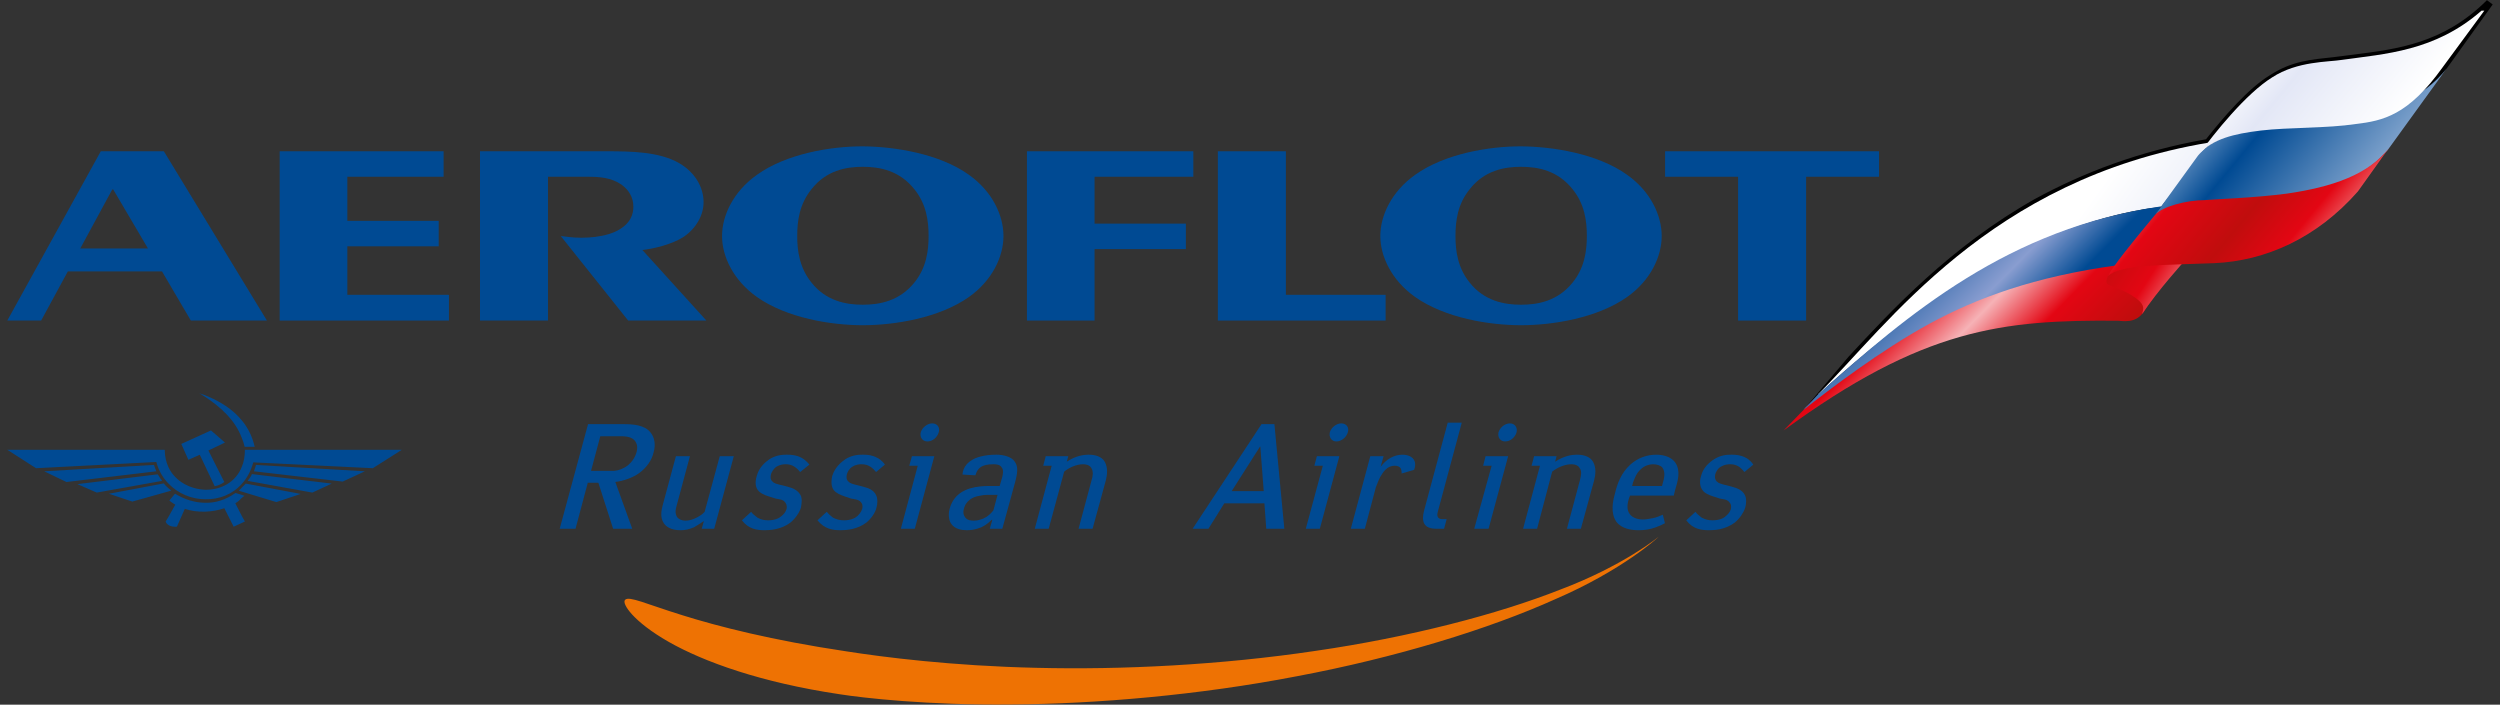 <svg width="149" height="42" viewBox="0 0 149 42" fill="none" xmlns="http://www.w3.org/2000/svg">
<rect x="0" y="0" width="149" height="42" fill="#333333" stroke="none"/>
<path d="M148.221 0.01C145.637 2.598 142.849 2.924 140.329 3.248L139.09 3.405C137.738 3.548 136.585 3.636 135.293 4.48C134.001 5.253 132.501 7.005 131.478 8.3C127.464 9.012 124.126 10.306 121.27 11.864C116.233 14.714 112.761 18.47 110.177 21.256L107.658 24.234L108.133 24.104C112.761 19.765 117.116 16.654 121.27 14.78C123.856 13.549 126.374 12.833 128.824 12.576H128.894L131.546 9.076C132.228 8.43 133.249 8.169 134.746 8.041L137.405 7.848L139.646 7.718L140.397 7.652C142.165 7.392 143.662 7.005 145.774 4.153L148.565 0.266L148.221 0.01ZM129.51 10.953C129.51 10.953 128.761 11.99 128.618 12.121C126.24 12.445 123.79 13.16 121.27 14.258C118.072 15.746 114.805 17.821 111.4 20.672C113.785 18.08 116.913 14.905 121.27 12.445C123.996 10.89 127.258 9.592 131.14 8.884C130.868 9.141 129.51 10.953 129.51 10.953V10.953ZM145.368 3.894C143.393 6.614 142.026 7.005 140.329 7.2L139.646 7.264L137.337 7.392L134.677 7.585C133.59 7.718 132.774 7.91 132.088 8.3C132.981 7.2 134.338 5.582 135.494 4.801C136.722 4.025 138.152 3.96 139.032 3.829L139.577 3.766H139.646L140.397 3.701C142.508 3.441 144.889 3.053 147.205 1.366C146.388 2.534 145.368 3.894 145.368 3.894" fill="black"/>
<path d="M107.933 23.976L106.298 25.66C114.602 19.57 119.363 19.054 126.239 19.116C126.851 19.182 127.463 19.182 127.871 18.405L129.914 15.554C120.318 15.685 116.027 18.017 107.933 23.976Z" fill="url(#paint0_linear_842_102)"/>
<path d="M108.367 23.488C108.366 23.501 108.362 23.513 108.359 23.526C116.266 16.29 122.983 13.024 128.802 12.325C129.343 11.677 131.139 9.272 131.681 8.493C118.535 10.682 112.501 19.394 108.367 23.488Z" fill="url(#paint1_linear_842_102)"/>
<path d="M108.337 23.522C108.233 23.624 107.966 23.936 107.717 24.173C107.638 24.241 107.495 24.418 107.489 24.43C109.018 23.216 112.129 20.858 114.975 19.306C117.807 17.761 121.263 16.484 126.171 15.813C126.647 15.294 128.118 13.334 128.802 12.3C119.746 13.596 113.783 18.662 108.337 23.522" fill="url(#paint2_linear_842_102)"/>
<path d="M125.625 16.461C125.354 17.172 125.761 16.849 126.989 17.565C127.943 18.143 127.737 18.405 127.666 18.727C128.551 17.369 130.253 15.489 130.253 15.489C129.826 15.344 129.37 15.284 128.915 15.284C127.338 15.284 125.783 16.009 125.625 16.461" fill="url(#paint3_linear_842_102)"/>
<path d="M134.818 7.652C132.907 7.848 131.753 8.362 131.003 9.272L128.451 12.792C129.061 12.276 130.73 11.99 132.571 11.99H132.841H133.042C133.317 11.99 133.59 11.926 133.858 11.926C136.515 11.865 140.122 11.473 142.302 8.948L145.469 4.57L145.819 4.077C143.03 7.702 136.79 7.328 134.818 7.652Z" fill="url(#paint4_linear_842_102)"/>
<path d="M147.9 0.634C145.12 3.07 142.138 3.204 139.577 3.569C138.762 3.702 136.926 3.636 135.425 4.609C133.858 5.581 131.964 7.95 131.074 9.181C131.896 8.276 133.116 7.977 134.746 7.78C136.385 7.585 138.697 7.652 140.397 7.392C142.026 7.2 143.529 6.876 145.57 4.026L148.066 0.634H147.9Z" fill="url(#paint5_linear_842_102)"/>
<path d="M136.311 11.537C134.338 11.798 132.087 11.865 131.413 11.926C130.325 11.926 128.823 12.314 128.419 12.833C127.125 14.389 125.97 15.813 125.625 16.461C126.374 15.746 128.894 15.813 131.961 15.685C135.018 15.554 138.082 14.193 140.531 11.409L142.39 8.805C141.163 10.424 138.969 11.148 136.311 11.537Z" fill="url(#paint6_linear_842_102)"/>
<path d="M5.767 29.358L4.614 28.854L9.4 28.27C9.486 28.409 9.568 28.532 9.664 28.66L5.767 29.358ZM18.616 29.358L19.771 28.822L15.011 28.256C14.97 28.409 14.843 28.532 14.758 28.66L18.616 29.358ZM17.922 29.438L16.471 29.924L14.41 29.3L14.231 29.242C14.299 29.188 14.356 29.134 14.41 29.061C14.496 28.993 14.566 28.894 14.647 28.822L17.922 29.438ZM21.748 28.089L20.424 28.702L15.135 28.089C15.179 27.964 15.22 27.838 15.259 27.71L21.748 28.089ZM22.22 27.905L23.948 26.808H14.595C14.595 27.198 14.538 27.534 14.41 27.822C14.051 28.756 13.146 29.202 12.242 29.188C11.352 29.162 10.446 28.702 10.043 27.852C9.902 27.542 9.819 27.214 9.819 26.808H0.436L2.147 27.905L9.316 27.534C9.455 28.045 9.71 28.492 10.043 28.822C10.614 29.425 11.432 29.756 12.242 29.756C13.036 29.774 13.84 29.48 14.41 28.84C14.718 28.506 14.954 28.074 15.095 27.557L22.22 27.905ZM14.41 30.748L14.024 29.994C14.202 29.894 14.299 29.785 14.41 29.674C14.467 29.63 14.511 29.592 14.566 29.55L14.41 29.493L14.035 29.381C13.463 29.785 12.855 29.98 12.242 29.965C11.628 29.965 11.003 29.774 10.431 29.425L10.095 29.828C10.208 29.938 10.319 29.994 10.446 30.078L10.043 30.802L9.874 31.081C9.902 31.18 9.971 31.248 10.043 31.289C10.18 31.39 10.388 31.402 10.543 31.39L11.014 30.329C11.39 30.452 11.823 30.512 12.242 30.494C12.634 30.481 13.02 30.41 13.37 30.289L13.926 31.39L14.41 31.168L14.595 31.081L14.41 30.748ZM14.41 25.053C14.772 25.482 15.039 26.014 15.179 26.628H14.582C14.538 26.446 14.482 26.264 14.41 26.098C14.011 25.041 13.187 24.289 12.242 23.661C12.116 23.59 12.003 23.509 11.879 23.44C12.003 23.481 12.116 23.522 12.242 23.565C13.102 23.912 13.868 24.386 14.41 25.053ZM12.795 28.978L11.907 27.101L11.227 27.405L10.806 26.458L12.242 25.805L12.575 25.654L13.408 26.377L12.42 26.849L13.37 28.728C13.187 28.866 12.952 28.953 12.795 28.978ZM10.208 29.242C10.152 29.202 10.095 29.148 10.043 29.104C9.93 29.006 9.831 28.908 9.766 28.81L6.492 29.428L7.886 29.894L10.208 29.242ZM9.316 28.089C9.262 27.964 9.222 27.838 9.178 27.71L2.635 28.089L3.959 28.728L9.316 28.089Z" fill="#004A93"/>
<path d="M50.427 38.818C52.584 39.158 56.719 39.691 61.783 39.802C66.835 39.929 72.775 39.634 78.388 38.795C84 37.981 89.262 36.613 92.999 35.137C96.763 33.718 98.87 31.991 98.859 31.982C98.879 31.994 96.687 33.993 92.699 35.709C88.75 37.49 83.179 39.199 77.311 40.301C71.448 41.435 65.3 41.954 60.298 41.985C55.298 42.042 51.414 41.593 50.052 41.378C45.347 40.677 41.93 39.439 39.844 38.249C37.739 37.047 37.038 35.963 37.256 35.751C37.49 35.502 38.538 36.009 40.66 36.665C42.787 37.333 46.023 38.163 50.427 38.818Z" fill="#EE7203"/>
<path d="M26.756 19.105V17.571H20.702V14.681H26.146V13.163H20.702V10.534H26.439V9.016H16.669V19.105H26.756Z" fill="#004A93"/>
<path d="M32.66 19.105V10.534H35.03C35.752 10.534 36.42 10.588 37.028 10.995C37.47 11.308 37.748 11.758 37.748 12.313C37.748 12.777 37.584 13.256 36.973 13.643C36.176 14.162 34.79 14.233 33.918 14.127L33.421 14.068L37.438 19.105H42.1L38.286 14.9C38.97 14.825 40.066 14.555 40.73 14.127C41.525 13.588 41.933 12.793 41.933 12.05C41.933 11.219 41.485 10.313 40.472 9.719C39.268 9.035 37.621 9.016 36.102 9.016H28.608V19.105H32.66Z" fill="#004A93"/>
<path d="M65.235 19.105V14.847H70.678V13.328H65.235V10.534H71.122V9.016H61.205V19.105H65.235Z" fill="#004A93"/>
<path d="M76.639 9.016H72.584V19.105H82.583V17.571H76.639V9.016Z" fill="#004A93"/>
<path d="M99.24 10.534H103.59V19.106H107.644V10.534H111.991V9.016H99.24V10.534Z" fill="#004A93"/>
<path d="M90.653 8.721C88.766 8.721 86.118 9.148 84.34 10.421C82.931 11.421 82.267 12.851 82.267 14.068C82.267 15.274 82.931 16.7 84.34 17.699C86.118 18.955 88.766 19.383 90.653 19.383C92.54 19.383 95.204 18.955 96.98 17.699C98.388 16.7 99.037 15.274 99.037 14.068C99.037 12.851 98.388 11.421 96.98 10.421C95.204 9.148 92.54 8.739 90.653 8.721ZM90.653 18.162C89.652 18.162 88.467 17.939 87.596 16.846C86.875 15.959 86.746 14.938 86.746 14.068C86.746 13.163 86.875 12.162 87.596 11.274C88.467 10.162 89.652 9.941 90.653 9.941C91.668 9.941 92.839 10.162 93.723 11.274C94.445 12.162 94.576 13.163 94.576 14.068C94.576 14.938 94.445 15.959 93.723 16.846C92.839 17.939 91.668 18.162 90.653 18.162Z" fill="#004A93"/>
<path d="M51.42 8.721C49.534 8.721 46.887 9.148 45.111 10.421C43.7 11.421 43.034 12.851 43.034 14.068C43.034 15.274 43.7 16.7 45.111 17.699C46.887 18.955 49.534 19.383 51.42 19.383C53.306 19.383 55.974 18.955 57.752 17.699C59.158 16.7 59.807 15.274 59.807 14.068C59.807 12.851 59.158 11.421 57.752 10.421C55.974 9.148 53.306 8.739 51.42 8.721ZM51.42 18.162C50.42 18.162 49.235 17.939 48.367 16.846C47.646 15.959 47.514 14.938 47.514 14.068C47.514 13.163 47.646 12.162 48.367 11.274C49.235 10.162 50.42 9.941 51.42 9.941C52.435 9.941 53.606 10.162 54.492 11.274C55.215 12.162 55.344 13.163 55.344 14.068C55.344 14.938 55.215 15.959 54.492 16.846C53.606 17.939 52.435 18.162 51.42 18.162Z" fill="#004A93"/>
<path d="M2.452 19.105L4.044 16.175H9.655L11.375 19.105H15.908L9.766 9.016H6.007L0.435 19.105H2.452ZM4.784 14.809L6.691 11.293H6.748L8.819 14.809H4.784Z" fill="#004A93"/>
<path d="M42.897 27.19L41.997 30.503C41.887 30.637 41.714 30.747 41.557 30.83C41.317 30.961 41.077 31.032 40.854 31.032C40.635 31.032 40.439 30.942 40.349 30.809C40.285 30.698 40.219 30.523 40.307 30.214L41.119 27.19H40.285L39.497 30.108C39.43 30.37 39.321 30.83 39.561 31.182C39.694 31.381 39.979 31.601 40.567 31.601C40.811 31.601 41.054 31.558 41.363 31.425C41.557 31.31 41.775 31.182 41.953 31.049L41.822 31.513H42.567L43.734 27.19H42.897Z" fill="#004A93"/>
<path d="M48.238 27.691C48.04 27.429 47.797 27.297 47.753 27.275C47.473 27.124 47.164 27.099 46.896 27.099C46.612 27.099 46.26 27.124 45.868 27.363C45.581 27.563 45.232 27.867 45.102 28.373C44.985 28.747 45.033 29.029 45.166 29.207C45.317 29.407 45.581 29.512 45.804 29.579L46.218 29.713C46.436 29.759 46.657 29.759 46.788 29.929C46.854 30.02 46.924 30.131 46.877 30.348C46.81 30.545 46.682 30.676 46.569 30.765C46.417 30.899 46.152 31.011 45.781 31.011C45.54 31.011 45.341 30.961 45.144 30.852C44.97 30.721 44.837 30.611 44.769 30.504L44.218 31.011C44.616 31.532 45.102 31.601 45.581 31.601C45.909 31.601 46.569 31.559 47.118 31.14C47.424 30.879 47.645 30.545 47.734 30.261C47.778 30.037 47.822 29.713 47.713 29.512C47.557 29.207 47.208 29.077 47.008 29.029L46.701 28.943C46.309 28.855 46.132 28.811 46.042 28.7C45.957 28.637 45.889 28.505 45.957 28.241C45.997 28.133 46.089 27.955 46.26 27.823C46.48 27.691 46.682 27.669 46.834 27.669C47.03 27.669 47.208 27.716 47.361 27.823C47.493 27.911 47.601 28.021 47.69 28.133L48.238 27.691Z" fill="#004A93"/>
<path d="M52.739 27.691C52.562 27.429 52.322 27.297 52.258 27.275C51.995 27.124 51.684 27.099 51.423 27.099C51.121 27.099 50.788 27.124 50.392 27.363C50.105 27.563 49.754 27.867 49.599 28.373C49.518 28.747 49.558 29.029 49.689 29.207C49.843 29.407 50.132 29.512 50.325 29.579L50.718 29.713C50.938 29.759 51.161 29.759 51.313 29.929C51.38 30.02 51.445 30.131 51.38 30.348C51.313 30.545 51.184 30.676 51.093 30.765C50.938 30.899 50.678 31.011 50.303 31.011C50.062 31.011 49.866 30.961 49.645 30.852C49.469 30.721 49.358 30.611 49.272 30.504L48.722 31.011C49.145 31.532 49.625 31.601 50.105 31.601C50.438 31.601 51.093 31.559 51.644 31.14C51.95 30.879 52.17 30.545 52.236 30.261C52.302 30.037 52.322 29.713 52.214 29.512C52.082 29.207 51.73 29.077 51.513 29.029L51.203 28.943C50.828 28.855 50.657 28.811 50.565 28.7C50.481 28.637 50.416 28.505 50.481 28.241C50.523 28.133 50.589 27.955 50.788 27.823C50.986 27.691 51.203 27.669 51.334 27.669C51.557 27.669 51.73 27.716 51.885 27.823C52.018 27.911 52.125 28.021 52.214 28.133L52.739 27.691Z" fill="#004A93"/>
<path d="M54.35 27.19L54.193 27.758H54.698L53.692 31.513H54.522L55.686 27.19H54.35ZM54.877 25.764C54.806 26.069 54.986 26.31 55.274 26.31C55.581 26.31 55.862 26.069 55.95 25.764C56.036 25.476 55.862 25.234 55.554 25.234C55.274 25.234 54.965 25.476 54.877 25.764Z" fill="#004A93"/>
<path d="M62.502 31.513L63.425 28.11C63.716 27.867 64.153 27.67 64.546 27.67C64.832 27.67 64.988 27.778 65.05 27.91C65.184 28.11 65.118 28.437 65.072 28.57L64.282 31.513H65.118L65.906 28.637C65.997 28.283 66.037 27.867 65.841 27.517C65.665 27.233 65.338 27.099 64.874 27.099C64.593 27.099 64.109 27.165 63.58 27.517L63.669 27.19H62.327L62.176 27.758H62.68L61.672 31.513H62.502Z" fill="#004A93"/>
<path d="M35.047 25.28L33.358 31.513H34.301L35.032 28.772H35.663L36.542 31.513H36.609H37.681L36.673 28.724C37.136 28.676 37.75 28.46 38.121 28.176C38.535 27.868 38.849 27.429 38.953 26.969C39.086 26.526 39.023 26.069 38.762 25.764C38.409 25.323 37.706 25.28 37.2 25.28H36.609H35.047ZM36.609 28.062H36.454H35.226L35.777 26.001H36.609H37.028C37.161 26.001 37.574 26.001 37.794 26.221C37.925 26.355 38.035 26.573 37.945 26.924C37.858 27.253 37.681 27.517 37.421 27.736C37.136 27.954 36.828 28.045 36.609 28.062Z" fill="#004A93"/>
<path d="M58.44 28.989C57.563 29.077 56.837 29.427 56.597 30.329C56.574 30.434 56.551 30.523 56.551 30.611V30.765C56.574 31.249 56.902 31.601 57.627 31.601C57.889 31.601 58.151 31.558 58.44 31.442C58.465 31.442 58.485 31.426 58.526 31.403C58.813 31.271 59.029 31.05 59.098 30.985H59.142L58.99 31.513H59.738L60.505 28.725C60.615 28.283 60.722 27.845 60.481 27.517C60.281 27.209 59.779 27.099 59.386 27.099C59.01 27.099 58.682 27.145 58.44 27.209C57.674 27.405 57.386 27.867 57.364 28.283L58.134 28.329C58.196 28.11 58.288 27.955 58.44 27.845C58.617 27.717 58.88 27.67 59.209 27.67C59.386 27.67 59.602 27.691 59.69 27.845C59.825 27.999 59.779 28.219 59.738 28.418L59.581 28.966H58.968C58.789 28.966 58.596 28.966 58.44 28.989ZM58.44 30.962C58.307 31.011 58.175 31.031 58.044 31.031C57.87 31.031 57.65 31.011 57.521 30.831C57.41 30.677 57.386 30.523 57.453 30.305C57.497 30.131 57.584 29.954 57.802 29.779C57.933 29.69 58.11 29.579 58.44 29.539C58.549 29.513 58.682 29.493 58.837 29.493H59.453L59.209 30.411C59.077 30.59 58.945 30.698 58.789 30.81C58.661 30.879 58.549 30.942 58.44 30.962Z" fill="#004A93"/>
<path d="M78.487 27.19L78.335 27.758H78.841L77.826 31.513H78.662L79.825 27.19H78.487ZM79.258 25.764C79.19 26.069 79.366 26.31 79.654 26.31C79.937 26.31 80.245 26.069 80.332 25.764C80.421 25.476 80.245 25.234 79.937 25.234C79.654 25.234 79.341 25.476 79.258 25.764Z" fill="#004A93"/>
<path d="M81.67 27.19L80.509 31.513H81.345L82.004 29.03C82.112 28.746 82.219 28.461 82.376 28.242C82.638 27.822 82.942 27.758 83.121 27.758C83.231 27.758 83.362 27.778 83.45 27.868C83.511 27.934 83.538 28.062 83.538 28.22L84.285 28C84.436 27.562 84.285 27.318 84.023 27.19C83.886 27.125 83.734 27.1 83.581 27.1C83.098 27.1 82.62 27.362 82.286 27.822L82.46 27.19H81.67Z" fill="#004A93"/>
<path d="M86.284 25.192L84.903 30.329C84.796 30.723 84.595 31.513 85.586 31.513H86.067L86.22 30.942H85.982C85.564 30.942 85.672 30.589 85.692 30.504L87.12 25.192H86.284Z" fill="#004A93"/>
<path d="M88.541 27.19L88.394 27.758H88.901L87.864 31.513H88.72L89.885 27.19H88.541ZM89.312 25.764C89.244 26.069 89.422 26.31 89.708 26.31C90.017 26.31 90.301 26.069 90.388 25.764C90.454 25.476 90.277 25.234 89.996 25.234C89.685 25.234 89.401 25.476 89.312 25.764Z" fill="#004A93"/>
<path d="M91.611 31.513L92.509 28.11C92.814 27.867 93.256 27.67 93.649 27.67C93.934 27.67 94.092 27.778 94.154 27.91C94.308 28.11 94.2 28.437 94.177 28.57L93.389 31.513H94.221L95.009 28.637C95.099 28.283 95.142 27.867 94.944 27.517C94.773 27.233 94.439 27.099 93.98 27.099C93.673 27.099 93.232 27.165 92.685 27.517L92.773 27.19H91.434L91.28 27.758H91.782L90.776 31.513H91.611Z" fill="#004A93"/>
<path d="M104.495 27.691C104.323 27.429 104.104 27.297 104.033 27.275C103.748 27.124 103.468 27.099 103.201 27.099C102.891 27.099 102.564 27.124 102.172 27.363C101.863 27.563 101.512 27.867 101.381 28.373C101.267 28.747 101.336 29.029 101.465 29.207C101.597 29.407 101.884 29.512 102.083 29.579L102.5 29.713C102.716 29.759 102.941 29.759 103.065 29.929C103.159 30.02 103.201 30.131 103.159 30.348C103.095 30.545 102.964 30.676 102.849 30.765C102.716 30.899 102.453 31.011 102.06 31.011C101.813 31.011 101.64 30.961 101.421 30.852C101.247 30.721 101.119 30.611 101.051 30.504L100.501 31.011C100.896 31.532 101.381 31.601 101.863 31.601C102.215 31.601 102.849 31.559 103.399 31.14C103.708 30.879 103.923 30.545 104.013 30.261C104.08 30.037 104.104 29.713 103.996 29.512C103.86 29.207 103.485 29.077 103.292 29.029L102.981 28.943C102.613 28.855 102.433 28.811 102.324 28.7C102.256 28.637 102.172 28.505 102.236 28.241C102.28 28.133 102.341 27.955 102.545 27.823C102.76 27.691 102.981 27.669 103.115 27.669C103.335 27.669 103.485 27.716 103.66 27.823C103.772 27.911 103.88 28.021 103.969 28.133L104.495 27.691Z" fill="#004A93"/>
<path d="M71.081 31.513H72.023L72.968 29.997H75.359L75.469 31.513H76.546L75.954 25.279H75.186L71.081 31.513ZM73.407 29.273L75.097 26.618H75.115L75.318 29.273H73.407Z" fill="#004A93"/>
<path d="M97.148 29.539H99.756L99.824 29.252C99.999 28.676 100.172 28.088 99.87 27.605C99.604 27.191 99.079 27.1 98.703 27.1C98.148 27.1 97.615 27.297 97.189 27.671C96.618 28.176 96.38 28.855 96.248 29.427C96.116 29.888 95.983 30.589 96.334 31.096C96.663 31.532 97.259 31.601 97.672 31.601C98.01 31.601 98.32 31.553 98.641 31.443C98.815 31.38 99.034 31.292 99.231 31.181L99.103 30.676C98.901 30.765 98.749 30.831 98.529 30.879C98.323 30.915 98.131 30.961 97.912 30.961C97.585 30.961 97.299 30.852 97.148 30.657C96.906 30.371 97.015 29.929 97.083 29.715L97.148 29.539ZM97.278 28.965L97.322 28.772C97.412 28.548 97.519 28.197 97.803 27.955C97.987 27.773 98.272 27.671 98.529 27.671C98.749 27.671 98.967 27.736 99.079 27.868C99.273 28.133 99.186 28.505 99.103 28.791L99.055 28.965H97.278Z" fill="#004A93"/>
<defs>
<linearGradient id="paint0_linear_842_102" x1="121.339" y1="4.752" x2="131.386" y2="14.659" gradientUnits="userSpaceOnUse">
<stop stop-color="#C00D0D"/>
<stop offset="0.3" stop-color="#E30613"/>
<stop offset="0.529" stop-color="#F6B2B6"/>
<stop offset="0.747" stop-color="#E30613"/>
<stop offset="1" stop-color="#C00D0D"/>
</linearGradient>
<linearGradient id="paint1_linear_842_102" x1="116.309" y1="-4.731" x2="141.006" y2="13.213" gradientUnits="userSpaceOnUse">
<stop stop-color="white"/>
<stop offset="0.34" stop-color="white"/>
<stop offset="0.54" stop-color="white"/>
<stop offset="0.91" stop-color="#D3DAF0"/>
<stop offset="1" stop-color="#D3DAF0"/>
</linearGradient>
<linearGradient id="paint2_linear_842_102" x1="121.547" y1="2.8" x2="134.065" y2="15.145" gradientUnits="userSpaceOnUse">
<stop stop-color="#004A93"/>
<stop offset="0.13" stop-color="#004A93"/>
<stop offset="0.462" stop-color="#899DD0"/>
<stop offset="0.637" stop-color="#004A93"/>
<stop offset="0.917" stop-color="#004A93"/>
<stop offset="1" stop-color="#004A93"/>
</linearGradient>
<linearGradient id="paint3_linear_842_102" x1="127.428" y1="11.672" x2="132.804" y2="15.163" gradientUnits="userSpaceOnUse">
<stop stop-color="#C00D0D"/>
<stop offset="0.5" stop-color="#E30613"/>
<stop offset="1" stop-color="#F6B2B6"/>
</linearGradient>
<linearGradient id="paint4_linear_842_102" x1="136.658" y1="-5.703" x2="151.56" y2="6.67" gradientUnits="userSpaceOnUse">
<stop stop-color="#D3DDF2"/>
<stop offset="0.073" stop-color="#D3DDF2"/>
<stop offset="0.371" stop-color="#004A93"/>
<stop offset="0.949" stop-color="#D3DDF2"/>
<stop offset="1" stop-color="#D3DDF2"/>
</linearGradient>
<linearGradient id="paint5_linear_842_102" x1="139.81" y1="-9.189" x2="153.85" y2="2.468" gradientUnits="userSpaceOnUse">
<stop stop-color="white"/>
<stop offset="0.174" stop-color="white"/>
<stop offset="0.354" stop-color="#E3E7F6"/>
<stop offset="0.7" stop-color="white"/>
<stop offset="1" stop-color="white"/>
</linearGradient>
<linearGradient id="paint6_linear_842_102" x1="133.915" y1="-0.403" x2="146.533" y2="10.072" gradientUnits="userSpaceOnUse">
<stop stop-color="#F6B2B6"/>
<stop offset="0.056" stop-color="#F6B2B6"/>
<stop offset="0.276" stop-color="#E30613"/>
<stop offset="0.517" stop-color="#C00D0D"/>
<stop offset="0.692" stop-color="#E30613"/>
<stop offset="0.891" stop-color="#F5A9A8"/>
<stop offset="1" stop-color="#F6B2B6"/>
</linearGradient>
</defs>
</svg>
